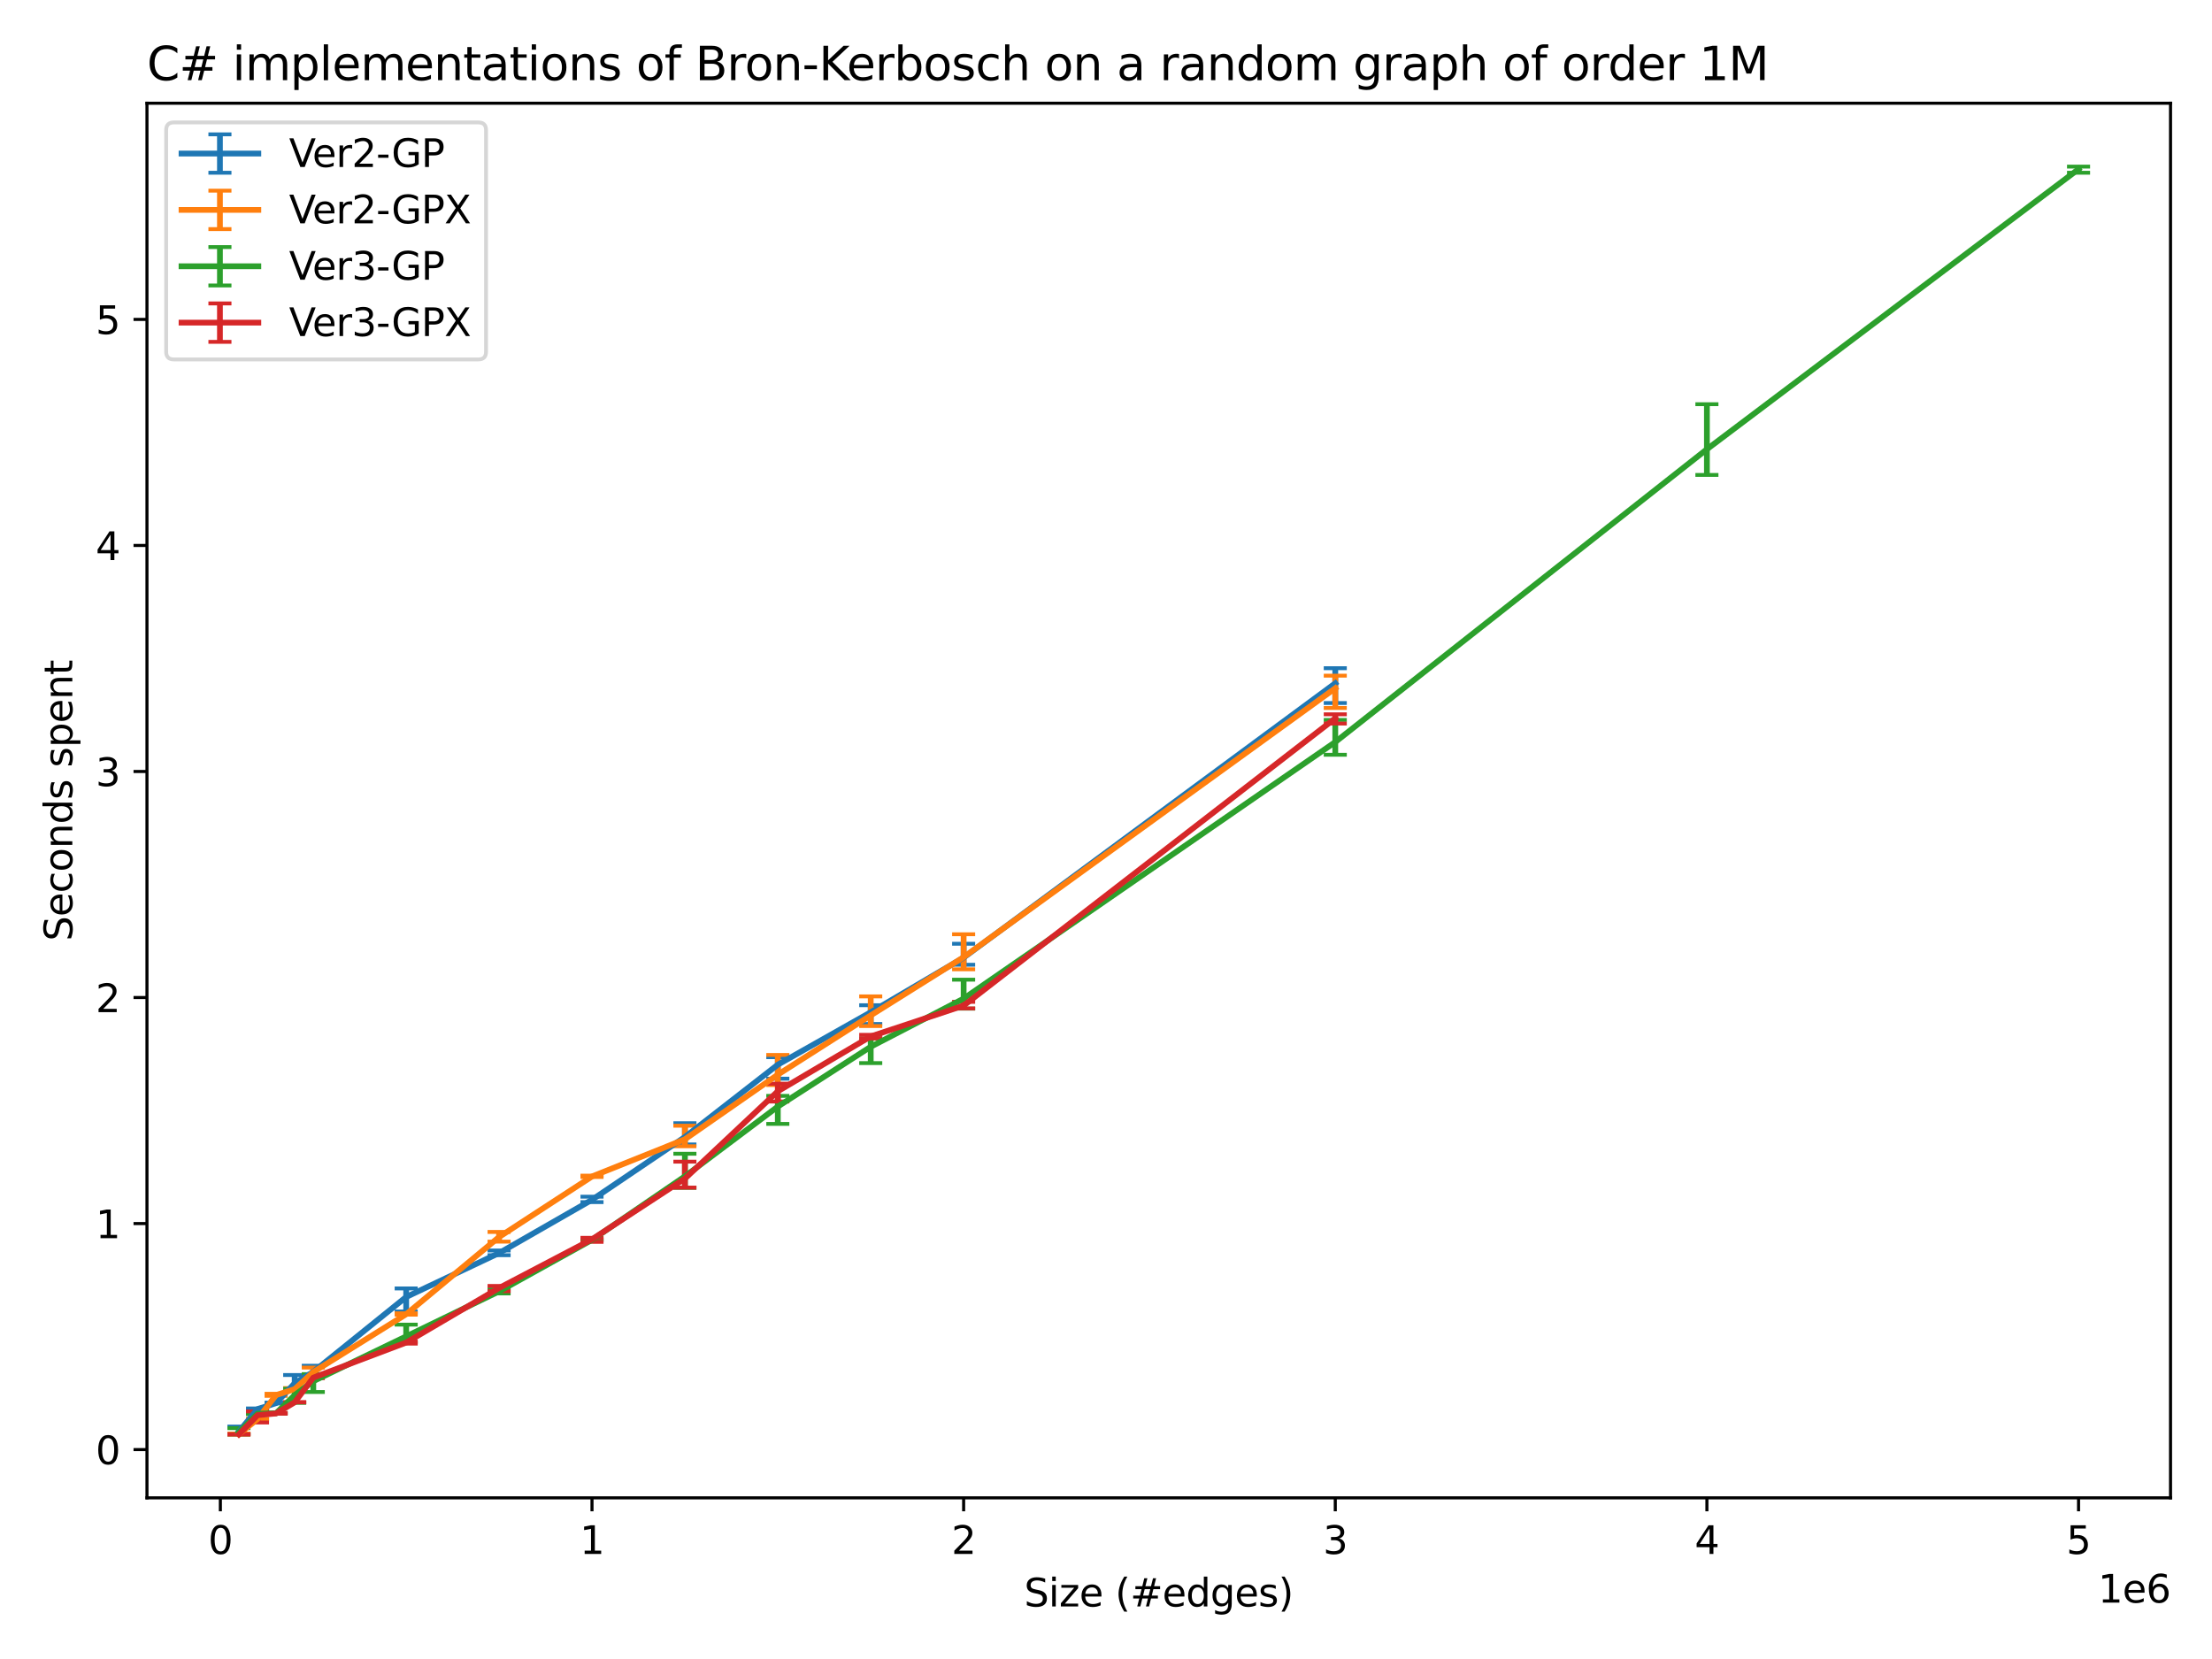 <?xml version="1.0" encoding="utf-8" standalone="no"?>
<!DOCTYPE svg PUBLIC "-//W3C//DTD SVG 1.1//EN"
  "http://www.w3.org/Graphics/SVG/1.1/DTD/svg11.dtd">
<svg xmlns:xlink="http://www.w3.org/1999/xlink" width="576pt" height="432pt" viewBox="0 0 576 432" xmlns="http://www.w3.org/2000/svg" version="1.1">
 <defs>
  <style type="text/css">*{stroke-linejoin: round; stroke-linecap: butt}</style>
 </defs>
 <g id="figure_1">
  <g id="patch_1">
   <path d="M 0 432 
L 576 432 
L 576 0 
L 0 0 
z
" style="fill: #ffffff"/>
  </g>
  <g id="axes_1">
   <g id="patch_2">
    <path d="M 38.27 390.04 
L 565.2 390.04 
L 565.2 26.88 
L 38.27 26.88 
z
" style="fill: #ffffff"/>
   </g>
   <g id="matplotlib.axis_1">
    <g id="xtick_1">
     <g id="line2d_1">
      <defs>
       <path id="m903b7b073d" d="M 0 0 
L 0 3.5 
" style="stroke: #000000; stroke-width: 0.8"/>
      </defs>
      <g>
       <use xlink:href="#m903b7b073d" x="57.383" y="390.04" style="stroke: #000000; stroke-width: 0.8"/>
      </g>
     </g>
     <g id="text_1">
      <!-- 0 -->
      <g transform="translate(54.201 404.638)scale(0.1 -0.1)">
       <defs>
        <path id="DejaVuSans-30" d="M 2034 4250 
Q 1547 4250 1301 3770 
Q 1056 3291 1056 2328 
Q 1056 1369 1301 889 
Q 1547 409 2034 409 
Q 2525 409 2770 889 
Q 3016 1369 3016 2328 
Q 3016 3291 2770 3770 
Q 2525 4250 2034 4250 
z
M 2034 4750 
Q 2819 4750 3233 4129 
Q 3647 3509 3647 2328 
Q 3647 1150 3233 529 
Q 2819 -91 2034 -91 
Q 1250 -91 836 529 
Q 422 1150 422 2328 
Q 422 3509 836 4129 
Q 1250 4750 2034 4750 
z
" transform="scale(0.016)"/>
       </defs>
       <use xlink:href="#DejaVuSans-30"/>
      </g>
     </g>
    </g>
    <g id="xtick_2">
     <g id="line2d_2">
      <g>
       <use xlink:href="#m903b7b073d" x="154.156" y="390.04" style="stroke: #000000; stroke-width: 0.8"/>
      </g>
     </g>
     <g id="text_2">
      <!-- 1 -->
      <g transform="translate(150.975 404.638)scale(0.1 -0.1)">
       <defs>
        <path id="DejaVuSans-31" d="M 794 531 
L 1825 531 
L 1825 4091 
L 703 3866 
L 703 4441 
L 1819 4666 
L 2450 4666 
L 2450 531 
L 3481 531 
L 3481 0 
L 794 0 
L 794 531 
z
" transform="scale(0.016)"/>
       </defs>
       <use xlink:href="#DejaVuSans-31"/>
      </g>
     </g>
    </g>
    <g id="xtick_3">
     <g id="line2d_3">
      <g>
       <use xlink:href="#m903b7b073d" x="250.929" y="390.04" style="stroke: #000000; stroke-width: 0.8"/>
      </g>
     </g>
     <g id="text_3">
      <!-- 2 -->
      <g transform="translate(247.748 404.638)scale(0.1 -0.1)">
       <defs>
        <path id="DejaVuSans-32" d="M 1228 531 
L 3431 531 
L 3431 0 
L 469 0 
L 469 531 
Q 828 903 1448 1529 
Q 2069 2156 2228 2338 
Q 2531 2678 2651 2914 
Q 2772 3150 2772 3378 
Q 2772 3750 2511 3984 
Q 2250 4219 1831 4219 
Q 1534 4219 1204 4116 
Q 875 4013 500 3803 
L 500 4441 
Q 881 4594 1212 4672 
Q 1544 4750 1819 4750 
Q 2544 4750 2975 4387 
Q 3406 4025 3406 3419 
Q 3406 3131 3298 2873 
Q 3191 2616 2906 2266 
Q 2828 2175 2409 1742 
Q 1991 1309 1228 531 
z
" transform="scale(0.016)"/>
       </defs>
       <use xlink:href="#DejaVuSans-32"/>
      </g>
     </g>
    </g>
    <g id="xtick_4">
     <g id="line2d_4">
      <g>
       <use xlink:href="#m903b7b073d" x="347.702" y="390.04" style="stroke: #000000; stroke-width: 0.8"/>
      </g>
     </g>
     <g id="text_4">
      <!-- 3 -->
      <g transform="translate(344.521 404.638)scale(0.1 -0.1)">
       <defs>
        <path id="DejaVuSans-33" d="M 2597 2516 
Q 3050 2419 3304 2112 
Q 3559 1806 3559 1356 
Q 3559 666 3084 287 
Q 2609 -91 1734 -91 
Q 1441 -91 1130 -33 
Q 819 25 488 141 
L 488 750 
Q 750 597 1062 519 
Q 1375 441 1716 441 
Q 2309 441 2620 675 
Q 2931 909 2931 1356 
Q 2931 1769 2642 2001 
Q 2353 2234 1838 2234 
L 1294 2234 
L 1294 2753 
L 1863 2753 
Q 2328 2753 2575 2939 
Q 2822 3125 2822 3475 
Q 2822 3834 2567 4026 
Q 2313 4219 1838 4219 
Q 1578 4219 1281 4162 
Q 984 4106 628 3988 
L 628 4550 
Q 988 4650 1302 4700 
Q 1616 4750 1894 4750 
Q 2613 4750 3031 4423 
Q 3450 4097 3450 3541 
Q 3450 3153 3228 2886 
Q 3006 2619 2597 2516 
z
" transform="scale(0.016)"/>
       </defs>
       <use xlink:href="#DejaVuSans-33"/>
      </g>
     </g>
    </g>
    <g id="xtick_5">
     <g id="line2d_5">
      <g>
       <use xlink:href="#m903b7b073d" x="444.475" y="390.04" style="stroke: #000000; stroke-width: 0.8"/>
      </g>
     </g>
     <g id="text_5">
      <!-- 4 -->
      <g transform="translate(441.294 404.638)scale(0.1 -0.1)">
       <defs>
        <path id="DejaVuSans-34" d="M 2419 4116 
L 825 1625 
L 2419 1625 
L 2419 4116 
z
M 2253 4666 
L 3047 4666 
L 3047 1625 
L 3713 1625 
L 3713 1100 
L 3047 1100 
L 3047 0 
L 2419 0 
L 2419 1100 
L 313 1100 
L 313 1709 
L 2253 4666 
z
" transform="scale(0.016)"/>
       </defs>
       <use xlink:href="#DejaVuSans-34"/>
      </g>
     </g>
    </g>
    <g id="xtick_6">
     <g id="line2d_6">
      <g>
       <use xlink:href="#m903b7b073d" x="541.249" y="390.04" style="stroke: #000000; stroke-width: 0.8"/>
      </g>
     </g>
     <g id="text_6">
      <!-- 5 -->
      <g transform="translate(538.067 404.638)scale(0.1 -0.1)">
       <defs>
        <path id="DejaVuSans-35" d="M 691 4666 
L 3169 4666 
L 3169 4134 
L 1269 4134 
L 1269 2991 
Q 1406 3038 1543 3061 
Q 1681 3084 1819 3084 
Q 2600 3084 3056 2656 
Q 3513 2228 3513 1497 
Q 3513 744 3044 326 
Q 2575 -91 1722 -91 
Q 1428 -91 1123 -41 
Q 819 9 494 109 
L 494 744 
Q 775 591 1075 516 
Q 1375 441 1709 441 
Q 2250 441 2565 725 
Q 2881 1009 2881 1497 
Q 2881 1984 2565 2268 
Q 2250 2553 1709 2553 
Q 1456 2553 1204 2497 
Q 953 2441 691 2322 
L 691 4666 
z
" transform="scale(0.016)"/>
       </defs>
       <use xlink:href="#DejaVuSans-35"/>
      </g>
     </g>
    </g>
    <g id="text_7">
     <!-- Size (#edges) -->
     <g transform="translate(266.684 418.317)scale(0.1 -0.1)">
      <defs>
       <path id="DejaVuSans-53" d="M 3425 4513 
L 3425 3897 
Q 3066 4069 2747 4153 
Q 2428 4238 2131 4238 
Q 1616 4238 1336 4038 
Q 1056 3838 1056 3469 
Q 1056 3159 1242 3001 
Q 1428 2844 1947 2747 
L 2328 2669 
Q 3034 2534 3370 2195 
Q 3706 1856 3706 1288 
Q 3706 609 3251 259 
Q 2797 -91 1919 -91 
Q 1588 -91 1214 -16 
Q 841 59 441 206 
L 441 856 
Q 825 641 1194 531 
Q 1563 422 1919 422 
Q 2459 422 2753 634 
Q 3047 847 3047 1241 
Q 3047 1584 2836 1778 
Q 2625 1972 2144 2069 
L 1759 2144 
Q 1053 2284 737 2584 
Q 422 2884 422 3419 
Q 422 4038 858 4394 
Q 1294 4750 2059 4750 
Q 2388 4750 2728 4690 
Q 3069 4631 3425 4513 
z
" transform="scale(0.016)"/>
       <path id="DejaVuSans-69" d="M 603 3500 
L 1178 3500 
L 1178 0 
L 603 0 
L 603 3500 
z
M 603 4863 
L 1178 4863 
L 1178 4134 
L 603 4134 
L 603 4863 
z
" transform="scale(0.016)"/>
       <path id="DejaVuSans-7a" d="M 353 3500 
L 3084 3500 
L 3084 2975 
L 922 459 
L 3084 459 
L 3084 0 
L 275 0 
L 275 525 
L 2438 3041 
L 353 3041 
L 353 3500 
z
" transform="scale(0.016)"/>
       <path id="DejaVuSans-65" d="M 3597 1894 
L 3597 1613 
L 953 1613 
Q 991 1019 1311 708 
Q 1631 397 2203 397 
Q 2534 397 2845 478 
Q 3156 559 3463 722 
L 3463 178 
Q 3153 47 2828 -22 
Q 2503 -91 2169 -91 
Q 1331 -91 842 396 
Q 353 884 353 1716 
Q 353 2575 817 3079 
Q 1281 3584 2069 3584 
Q 2775 3584 3186 3129 
Q 3597 2675 3597 1894 
z
M 3022 2063 
Q 3016 2534 2758 2815 
Q 2500 3097 2075 3097 
Q 1594 3097 1305 2825 
Q 1016 2553 972 2059 
L 3022 2063 
z
" transform="scale(0.016)"/>
       <path id="DejaVuSans-20" transform="scale(0.016)"/>
       <path id="DejaVuSans-28" d="M 1984 4856 
Q 1566 4138 1362 3434 
Q 1159 2731 1159 2009 
Q 1159 1288 1364 580 
Q 1569 -128 1984 -844 
L 1484 -844 
Q 1016 -109 783 600 
Q 550 1309 550 2009 
Q 550 2706 781 3412 
Q 1013 4119 1484 4856 
L 1984 4856 
z
" transform="scale(0.016)"/>
       <path id="DejaVuSans-23" d="M 3272 2816 
L 2363 2816 
L 2100 1772 
L 3016 1772 
L 3272 2816 
z
M 2803 4594 
L 2478 3297 
L 3391 3297 
L 3719 4594 
L 4219 4594 
L 3897 3297 
L 4872 3297 
L 4872 2816 
L 3775 2816 
L 3519 1772 
L 4513 1772 
L 4513 1294 
L 3397 1294 
L 3072 0 
L 2572 0 
L 2894 1294 
L 1978 1294 
L 1656 0 
L 1153 0 
L 1478 1294 
L 494 1294 
L 494 1772 
L 1594 1772 
L 1856 2816 
L 850 2816 
L 850 3297 
L 1978 3297 
L 2297 4594 
L 2803 4594 
z
" transform="scale(0.016)"/>
       <path id="DejaVuSans-64" d="M 2906 2969 
L 2906 4863 
L 3481 4863 
L 3481 0 
L 2906 0 
L 2906 525 
Q 2725 213 2448 61 
Q 2172 -91 1784 -91 
Q 1150 -91 751 415 
Q 353 922 353 1747 
Q 353 2572 751 3078 
Q 1150 3584 1784 3584 
Q 2172 3584 2448 3432 
Q 2725 3281 2906 2969 
z
M 947 1747 
Q 947 1113 1208 752 
Q 1469 391 1925 391 
Q 2381 391 2643 752 
Q 2906 1113 2906 1747 
Q 2906 2381 2643 2742 
Q 2381 3103 1925 3103 
Q 1469 3103 1208 2742 
Q 947 2381 947 1747 
z
" transform="scale(0.016)"/>
       <path id="DejaVuSans-67" d="M 2906 1791 
Q 2906 2416 2648 2759 
Q 2391 3103 1925 3103 
Q 1463 3103 1205 2759 
Q 947 2416 947 1791 
Q 947 1169 1205 825 
Q 1463 481 1925 481 
Q 2391 481 2648 825 
Q 2906 1169 2906 1791 
z
M 3481 434 
Q 3481 -459 3084 -895 
Q 2688 -1331 1869 -1331 
Q 1566 -1331 1297 -1286 
Q 1028 -1241 775 -1147 
L 775 -588 
Q 1028 -725 1275 -790 
Q 1522 -856 1778 -856 
Q 2344 -856 2625 -561 
Q 2906 -266 2906 331 
L 2906 616 
Q 2728 306 2450 153 
Q 2172 0 1784 0 
Q 1141 0 747 490 
Q 353 981 353 1791 
Q 353 2603 747 3093 
Q 1141 3584 1784 3584 
Q 2172 3584 2450 3431 
Q 2728 3278 2906 2969 
L 2906 3500 
L 3481 3500 
L 3481 434 
z
" transform="scale(0.016)"/>
       <path id="DejaVuSans-73" d="M 2834 3397 
L 2834 2853 
Q 2591 2978 2328 3040 
Q 2066 3103 1784 3103 
Q 1356 3103 1142 2972 
Q 928 2841 928 2578 
Q 928 2378 1081 2264 
Q 1234 2150 1697 2047 
L 1894 2003 
Q 2506 1872 2764 1633 
Q 3022 1394 3022 966 
Q 3022 478 2636 193 
Q 2250 -91 1575 -91 
Q 1294 -91 989 -36 
Q 684 19 347 128 
L 347 722 
Q 666 556 975 473 
Q 1284 391 1588 391 
Q 1994 391 2212 530 
Q 2431 669 2431 922 
Q 2431 1156 2273 1281 
Q 2116 1406 1581 1522 
L 1381 1569 
Q 847 1681 609 1914 
Q 372 2147 372 2553 
Q 372 3047 722 3315 
Q 1072 3584 1716 3584 
Q 2034 3584 2315 3537 
Q 2597 3491 2834 3397 
z
" transform="scale(0.016)"/>
       <path id="DejaVuSans-29" d="M 513 4856 
L 1013 4856 
Q 1481 4119 1714 3412 
Q 1947 2706 1947 2009 
Q 1947 1309 1714 600 
Q 1481 -109 1013 -844 
L 513 -844 
Q 928 -128 1133 580 
Q 1338 1288 1338 2009 
Q 1338 2731 1133 3434 
Q 928 4138 513 4856 
z
" transform="scale(0.016)"/>
      </defs>
      <use xlink:href="#DejaVuSans-53"/>
      <use xlink:href="#DejaVuSans-69" x="63.477"/>
      <use xlink:href="#DejaVuSans-7a" x="91.26"/>
      <use xlink:href="#DejaVuSans-65" x="143.75"/>
      <use xlink:href="#DejaVuSans-20" x="205.273"/>
      <use xlink:href="#DejaVuSans-28" x="237.061"/>
      <use xlink:href="#DejaVuSans-23" x="276.074"/>
      <use xlink:href="#DejaVuSans-65" x="359.863"/>
      <use xlink:href="#DejaVuSans-64" x="421.387"/>
      <use xlink:href="#DejaVuSans-67" x="484.863"/>
      <use xlink:href="#DejaVuSans-65" x="548.34"/>
      <use xlink:href="#DejaVuSans-73" x="609.863"/>
      <use xlink:href="#DejaVuSans-29" x="661.963"/>
     </g>
    </g>
    <g id="text_8">
     <!-- 1e6 -->
     <g transform="translate(546.322 417.317)scale(0.1 -0.1)">
      <defs>
       <path id="DejaVuSans-36" d="M 2113 2584 
Q 1688 2584 1439 2293 
Q 1191 2003 1191 1497 
Q 1191 994 1439 701 
Q 1688 409 2113 409 
Q 2538 409 2786 701 
Q 3034 994 3034 1497 
Q 3034 2003 2786 2293 
Q 2538 2584 2113 2584 
z
M 3366 4563 
L 3366 3988 
Q 3128 4100 2886 4159 
Q 2644 4219 2406 4219 
Q 1781 4219 1451 3797 
Q 1122 3375 1075 2522 
Q 1259 2794 1537 2939 
Q 1816 3084 2150 3084 
Q 2853 3084 3261 2657 
Q 3669 2231 3669 1497 
Q 3669 778 3244 343 
Q 2819 -91 2113 -91 
Q 1303 -91 875 529 
Q 447 1150 447 2328 
Q 447 3434 972 4092 
Q 1497 4750 2381 4750 
Q 2619 4750 2861 4703 
Q 3103 4656 3366 4563 
z
" transform="scale(0.016)"/>
      </defs>
      <use xlink:href="#DejaVuSans-31"/>
      <use xlink:href="#DejaVuSans-65" x="63.623"/>
      <use xlink:href="#DejaVuSans-36" x="125.146"/>
     </g>
    </g>
   </g>
   <g id="matplotlib.axis_2">
    <g id="ytick_1">
     <g id="line2d_7">
      <defs>
       <path id="ma0a92a8468" d="M 0 0 
L -3.5 0 
" style="stroke: #000000; stroke-width: 0.8"/>
      </defs>
      <g>
       <use xlink:href="#ma0a92a8468" x="38.27" y="377.476" style="stroke: #000000; stroke-width: 0.8"/>
      </g>
     </g>
     <g id="text_9">
      <!-- 0 -->
      <g transform="translate(24.907 381.276)scale(0.1 -0.1)">
       <use xlink:href="#DejaVuSans-30"/>
      </g>
     </g>
    </g>
    <g id="ytick_2">
     <g id="line2d_8">
      <g>
       <use xlink:href="#ma0a92a8468" x="38.27" y="318.616" style="stroke: #000000; stroke-width: 0.8"/>
      </g>
     </g>
     <g id="text_10">
      <!-- 1 -->
      <g transform="translate(24.907 322.416)scale(0.1 -0.1)">
       <use xlink:href="#DejaVuSans-31"/>
      </g>
     </g>
    </g>
    <g id="ytick_3">
     <g id="line2d_9">
      <g>
       <use xlink:href="#ma0a92a8468" x="38.27" y="259.756" style="stroke: #000000; stroke-width: 0.8"/>
      </g>
     </g>
     <g id="text_11">
      <!-- 2 -->
      <g transform="translate(24.907 263.556)scale(0.1 -0.1)">
       <use xlink:href="#DejaVuSans-32"/>
      </g>
     </g>
    </g>
    <g id="ytick_4">
     <g id="line2d_10">
      <g>
       <use xlink:href="#ma0a92a8468" x="38.27" y="200.896" style="stroke: #000000; stroke-width: 0.8"/>
      </g>
     </g>
     <g id="text_12">
      <!-- 3 -->
      <g transform="translate(24.907 204.696)scale(0.1 -0.1)">
       <use xlink:href="#DejaVuSans-33"/>
      </g>
     </g>
    </g>
    <g id="ytick_5">
     <g id="line2d_11">
      <g>
       <use xlink:href="#ma0a92a8468" x="38.27" y="142.037" style="stroke: #000000; stroke-width: 0.8"/>
      </g>
     </g>
     <g id="text_13">
      <!-- 4 -->
      <g transform="translate(24.907 145.836)scale(0.1 -0.1)">
       <use xlink:href="#DejaVuSans-34"/>
      </g>
     </g>
    </g>
    <g id="ytick_6">
     <g id="line2d_12">
      <g>
       <use xlink:href="#ma0a92a8468" x="38.27" y="83.177" style="stroke: #000000; stroke-width: 0.8"/>
      </g>
     </g>
     <g id="text_14">
      <!-- 5 -->
      <g transform="translate(24.907 86.976)scale(0.1 -0.1)">
       <use xlink:href="#DejaVuSans-35"/>
      </g>
     </g>
    </g>
    <g id="text_15">
     <!-- Seconds spent -->
     <g transform="translate(18.828 245.04)rotate(-90)scale(0.1 -0.1)">
      <defs>
       <path id="DejaVuSans-63" d="M 3122 3366 
L 3122 2828 
Q 2878 2963 2633 3030 
Q 2388 3097 2138 3097 
Q 1578 3097 1268 2742 
Q 959 2388 959 1747 
Q 959 1106 1268 751 
Q 1578 397 2138 397 
Q 2388 397 2633 464 
Q 2878 531 3122 666 
L 3122 134 
Q 2881 22 2623 -34 
Q 2366 -91 2075 -91 
Q 1284 -91 818 406 
Q 353 903 353 1747 
Q 353 2603 823 3093 
Q 1294 3584 2113 3584 
Q 2378 3584 2631 3529 
Q 2884 3475 3122 3366 
z
" transform="scale(0.016)"/>
       <path id="DejaVuSans-6f" d="M 1959 3097 
Q 1497 3097 1228 2736 
Q 959 2375 959 1747 
Q 959 1119 1226 758 
Q 1494 397 1959 397 
Q 2419 397 2687 759 
Q 2956 1122 2956 1747 
Q 2956 2369 2687 2733 
Q 2419 3097 1959 3097 
z
M 1959 3584 
Q 2709 3584 3137 3096 
Q 3566 2609 3566 1747 
Q 3566 888 3137 398 
Q 2709 -91 1959 -91 
Q 1206 -91 779 398 
Q 353 888 353 1747 
Q 353 2609 779 3096 
Q 1206 3584 1959 3584 
z
" transform="scale(0.016)"/>
       <path id="DejaVuSans-6e" d="M 3513 2113 
L 3513 0 
L 2938 0 
L 2938 2094 
Q 2938 2591 2744 2837 
Q 2550 3084 2163 3084 
Q 1697 3084 1428 2787 
Q 1159 2491 1159 1978 
L 1159 0 
L 581 0 
L 581 3500 
L 1159 3500 
L 1159 2956 
Q 1366 3272 1645 3428 
Q 1925 3584 2291 3584 
Q 2894 3584 3203 3211 
Q 3513 2838 3513 2113 
z
" transform="scale(0.016)"/>
       <path id="DejaVuSans-70" d="M 1159 525 
L 1159 -1331 
L 581 -1331 
L 581 3500 
L 1159 3500 
L 1159 2969 
Q 1341 3281 1617 3432 
Q 1894 3584 2278 3584 
Q 2916 3584 3314 3078 
Q 3713 2572 3713 1747 
Q 3713 922 3314 415 
Q 2916 -91 2278 -91 
Q 1894 -91 1617 61 
Q 1341 213 1159 525 
z
M 3116 1747 
Q 3116 2381 2855 2742 
Q 2594 3103 2138 3103 
Q 1681 3103 1420 2742 
Q 1159 2381 1159 1747 
Q 1159 1113 1420 752 
Q 1681 391 2138 391 
Q 2594 391 2855 752 
Q 3116 1113 3116 1747 
z
" transform="scale(0.016)"/>
       <path id="DejaVuSans-74" d="M 1172 4494 
L 1172 3500 
L 2356 3500 
L 2356 3053 
L 1172 3053 
L 1172 1153 
Q 1172 725 1289 603 
Q 1406 481 1766 481 
L 2356 481 
L 2356 0 
L 1766 0 
Q 1100 0 847 248 
Q 594 497 594 1153 
L 594 3053 
L 172 3053 
L 172 3500 
L 594 3500 
L 594 4494 
L 1172 4494 
z
" transform="scale(0.016)"/>
      </defs>
      <use xlink:href="#DejaVuSans-53"/>
      <use xlink:href="#DejaVuSans-65" x="63.477"/>
      <use xlink:href="#DejaVuSans-63" x="125"/>
      <use xlink:href="#DejaVuSans-6f" x="179.98"/>
      <use xlink:href="#DejaVuSans-6e" x="241.162"/>
      <use xlink:href="#DejaVuSans-64" x="304.541"/>
      <use xlink:href="#DejaVuSans-73" x="368.018"/>
      <use xlink:href="#DejaVuSans-20" x="420.117"/>
      <use xlink:href="#DejaVuSans-73" x="451.904"/>
      <use xlink:href="#DejaVuSans-70" x="504.004"/>
      <use xlink:href="#DejaVuSans-65" x="567.48"/>
      <use xlink:href="#DejaVuSans-6e" x="629.004"/>
      <use xlink:href="#DejaVuSans-74" x="692.383"/>
     </g>
    </g>
   </g>
   <g id="LineCollection_1">
    <path d="M 62.221 373.415 
L 62.221 371.473 
" clip-path="url(#pe6ab868161)" style="fill: none; stroke: #1f77b4; stroke-width: 1.5"/>
    <path d="M 67.06 367.235 
L 67.06 366.764 
" clip-path="url(#pe6ab868161)" style="fill: none; stroke: #1f77b4; stroke-width: 1.5"/>
    <path d="M 71.899 365.469 
L 71.899 365.233 
" clip-path="url(#pe6ab868161)" style="fill: none; stroke: #1f77b4; stroke-width: 1.5"/>
    <path d="M 76.737 361.761 
L 76.737 358.053 
" clip-path="url(#pe6ab868161)" style="fill: none; stroke: #1f77b4; stroke-width: 1.5"/>
    <path d="M 81.576 358.347 
L 81.576 355.639 
" clip-path="url(#pe6ab868161)" style="fill: none; stroke: #1f77b4; stroke-width: 1.5"/>
    <path d="M 105.769 341.513 
L 105.769 335.509 
" clip-path="url(#pe6ab868161)" style="fill: none; stroke: #1f77b4; stroke-width: 1.5"/>
    <path d="M 129.963 326.857 
L 129.963 325.621 
" clip-path="url(#pe6ab868161)" style="fill: none; stroke: #1f77b4; stroke-width: 1.5"/>
    <path d="M 154.156 313.025 
L 154.156 311.612 
" clip-path="url(#pe6ab868161)" style="fill: none; stroke: #1f77b4; stroke-width: 1.5"/>
    <path d="M 178.349 298.015 
L 178.349 292.483 
" clip-path="url(#pe6ab868161)" style="fill: none; stroke: #1f77b4; stroke-width: 1.5"/>
    <path d="M 202.542 280.887 
L 202.542 275.295 
" clip-path="url(#pe6ab868161)" style="fill: none; stroke: #1f77b4; stroke-width: 1.5"/>
    <path d="M 226.736 266.643 
L 226.736 261.758 
" clip-path="url(#pe6ab868161)" style="fill: none; stroke: #1f77b4; stroke-width: 1.5"/>
    <path d="M 250.929 251.222 
L 250.929 245.748 
" clip-path="url(#pe6ab868161)" style="fill: none; stroke: #1f77b4; stroke-width: 1.5"/>
    <path d="M 347.702 183.062 
L 347.702 173.998 
" clip-path="url(#pe6ab868161)" style="fill: none; stroke: #1f77b4; stroke-width: 1.5"/>
    <path clip-path="url(#pe6ab868161)" style="fill: none; stroke: #1f77b4; stroke-width: 1.5"/>
    <path clip-path="url(#pe6ab868161)" style="fill: none; stroke: #1f77b4; stroke-width: 1.5"/>
   </g>
   <g id="line2d_13">
    <defs>
     <path id="md60515267b" d="M 3 0 
L -3 -0 
" style="stroke: #1f77b4"/>
    </defs>
    <g clip-path="url(#pe6ab868161)">
     <use xlink:href="#md60515267b" x="62.221" y="373.415" style="fill: #1f77b4; stroke: #1f77b4"/>
     <use xlink:href="#md60515267b" x="67.06" y="367.235" style="fill: #1f77b4; stroke: #1f77b4"/>
     <use xlink:href="#md60515267b" x="71.899" y="365.469" style="fill: #1f77b4; stroke: #1f77b4"/>
     <use xlink:href="#md60515267b" x="76.737" y="361.761" style="fill: #1f77b4; stroke: #1f77b4"/>
     <use xlink:href="#md60515267b" x="81.576" y="358.347" style="fill: #1f77b4; stroke: #1f77b4"/>
     <use xlink:href="#md60515267b" x="105.769" y="341.513" style="fill: #1f77b4; stroke: #1f77b4"/>
     <use xlink:href="#md60515267b" x="129.963" y="326.857" style="fill: #1f77b4; stroke: #1f77b4"/>
     <use xlink:href="#md60515267b" x="154.156" y="313.025" style="fill: #1f77b4; stroke: #1f77b4"/>
     <use xlink:href="#md60515267b" x="178.349" y="298.015" style="fill: #1f77b4; stroke: #1f77b4"/>
     <use xlink:href="#md60515267b" x="202.542" y="280.887" style="fill: #1f77b4; stroke: #1f77b4"/>
     <use xlink:href="#md60515267b" x="226.736" y="266.643" style="fill: #1f77b4; stroke: #1f77b4"/>
     <use xlink:href="#md60515267b" x="250.929" y="251.222" style="fill: #1f77b4; stroke: #1f77b4"/>
     <use xlink:href="#md60515267b" x="347.702" y="183.062" style="fill: #1f77b4; stroke: #1f77b4"/>
    </g>
   </g>
   <g id="line2d_14">
    <g clip-path="url(#pe6ab868161)">
     <use xlink:href="#md60515267b" x="62.221" y="371.473" style="fill: #1f77b4; stroke: #1f77b4"/>
     <use xlink:href="#md60515267b" x="67.06" y="366.764" style="fill: #1f77b4; stroke: #1f77b4"/>
     <use xlink:href="#md60515267b" x="71.899" y="365.233" style="fill: #1f77b4; stroke: #1f77b4"/>
     <use xlink:href="#md60515267b" x="76.737" y="358.053" style="fill: #1f77b4; stroke: #1f77b4"/>
     <use xlink:href="#md60515267b" x="81.576" y="355.639" style="fill: #1f77b4; stroke: #1f77b4"/>
     <use xlink:href="#md60515267b" x="105.769" y="335.509" style="fill: #1f77b4; stroke: #1f77b4"/>
     <use xlink:href="#md60515267b" x="129.963" y="325.621" style="fill: #1f77b4; stroke: #1f77b4"/>
     <use xlink:href="#md60515267b" x="154.156" y="311.612" style="fill: #1f77b4; stroke: #1f77b4"/>
     <use xlink:href="#md60515267b" x="178.349" y="292.483" style="fill: #1f77b4; stroke: #1f77b4"/>
     <use xlink:href="#md60515267b" x="202.542" y="275.295" style="fill: #1f77b4; stroke: #1f77b4"/>
     <use xlink:href="#md60515267b" x="226.736" y="261.758" style="fill: #1f77b4; stroke: #1f77b4"/>
     <use xlink:href="#md60515267b" x="250.929" y="245.748" style="fill: #1f77b4; stroke: #1f77b4"/>
     <use xlink:href="#md60515267b" x="347.702" y="173.998" style="fill: #1f77b4; stroke: #1f77b4"/>
    </g>
   </g>
   <g id="LineCollection_2">
    <path d="M 62.221 373.533 
L 62.221 373.297 
" clip-path="url(#pe6ab868161)" style="fill: none; stroke: #ff7f0e; stroke-width: 1.5"/>
    <path d="M 67.06 369.53 
L 67.06 369.471 
" clip-path="url(#pe6ab868161)" style="fill: none; stroke: #ff7f0e; stroke-width: 1.5"/>
    <path d="M 71.899 363.468 
L 71.899 362.938 
" clip-path="url(#pe6ab868161)" style="fill: none; stroke: #ff7f0e; stroke-width: 1.5"/>
    <path d="M 76.737 362.055 
L 76.737 361.466 
" clip-path="url(#pe6ab868161)" style="fill: none; stroke: #ff7f0e; stroke-width: 1.5"/>
    <path d="M 81.576 358.406 
L 81.576 356.11 
" clip-path="url(#pe6ab868161)" style="fill: none; stroke: #ff7f0e; stroke-width: 1.5"/>
    <path d="M 105.769 342.337 
L 105.769 341.984 
" clip-path="url(#pe6ab868161)" style="fill: none; stroke: #ff7f0e; stroke-width: 1.5"/>
    <path d="M 129.963 323.325 
L 129.963 320.794 
" clip-path="url(#pe6ab868161)" style="fill: none; stroke: #ff7f0e; stroke-width: 1.5"/>
    <path d="M 154.156 306.491 
L 154.156 306.138 
" clip-path="url(#pe6ab868161)" style="fill: none; stroke: #ff7f0e; stroke-width: 1.5"/>
    <path d="M 178.349 298.486 
L 178.349 293.13 
" clip-path="url(#pe6ab868161)" style="fill: none; stroke: #ff7f0e; stroke-width: 1.5"/>
    <path d="M 202.542 282.535 
L 202.542 274.707 
" clip-path="url(#pe6ab868161)" style="fill: none; stroke: #ff7f0e; stroke-width: 1.5"/>
    <path d="M 226.736 267.173 
L 226.736 259.462 
" clip-path="url(#pe6ab868161)" style="fill: none; stroke: #ff7f0e; stroke-width: 1.5"/>
    <path d="M 250.929 252.399 
L 250.929 243.276 
" clip-path="url(#pe6ab868161)" style="fill: none; stroke: #ff7f0e; stroke-width: 1.5"/>
    <path d="M 347.702 184.357 
L 347.702 175.94 
" clip-path="url(#pe6ab868161)" style="fill: none; stroke: #ff7f0e; stroke-width: 1.5"/>
    <path clip-path="url(#pe6ab868161)" style="fill: none; stroke: #ff7f0e; stroke-width: 1.5"/>
    <path clip-path="url(#pe6ab868161)" style="fill: none; stroke: #ff7f0e; stroke-width: 1.5"/>
   </g>
   <g id="line2d_15">
    <defs>
     <path id="m7fcb34bf6b" d="M 3 0 
L -3 -0 
" style="stroke: #ff7f0e"/>
    </defs>
    <g clip-path="url(#pe6ab868161)">
     <use xlink:href="#m7fcb34bf6b" x="62.221" y="373.533" style="fill: #ff7f0e; stroke: #ff7f0e"/>
     <use xlink:href="#m7fcb34bf6b" x="67.06" y="369.53" style="fill: #ff7f0e; stroke: #ff7f0e"/>
     <use xlink:href="#m7fcb34bf6b" x="71.899" y="363.468" style="fill: #ff7f0e; stroke: #ff7f0e"/>
     <use xlink:href="#m7fcb34bf6b" x="76.737" y="362.055" style="fill: #ff7f0e; stroke: #ff7f0e"/>
     <use xlink:href="#m7fcb34bf6b" x="81.576" y="358.406" style="fill: #ff7f0e; stroke: #ff7f0e"/>
     <use xlink:href="#m7fcb34bf6b" x="105.769" y="342.337" style="fill: #ff7f0e; stroke: #ff7f0e"/>
     <use xlink:href="#m7fcb34bf6b" x="129.963" y="323.325" style="fill: #ff7f0e; stroke: #ff7f0e"/>
     <use xlink:href="#m7fcb34bf6b" x="154.156" y="306.491" style="fill: #ff7f0e; stroke: #ff7f0e"/>
     <use xlink:href="#m7fcb34bf6b" x="178.349" y="298.486" style="fill: #ff7f0e; stroke: #ff7f0e"/>
     <use xlink:href="#m7fcb34bf6b" x="202.542" y="282.535" style="fill: #ff7f0e; stroke: #ff7f0e"/>
     <use xlink:href="#m7fcb34bf6b" x="226.736" y="267.173" style="fill: #ff7f0e; stroke: #ff7f0e"/>
     <use xlink:href="#m7fcb34bf6b" x="250.929" y="252.399" style="fill: #ff7f0e; stroke: #ff7f0e"/>
     <use xlink:href="#m7fcb34bf6b" x="347.702" y="184.357" style="fill: #ff7f0e; stroke: #ff7f0e"/>
    </g>
   </g>
   <g id="line2d_16">
    <g clip-path="url(#pe6ab868161)">
     <use xlink:href="#m7fcb34bf6b" x="62.221" y="373.297" style="fill: #ff7f0e; stroke: #ff7f0e"/>
     <use xlink:href="#m7fcb34bf6b" x="67.06" y="369.471" style="fill: #ff7f0e; stroke: #ff7f0e"/>
     <use xlink:href="#m7fcb34bf6b" x="71.899" y="362.938" style="fill: #ff7f0e; stroke: #ff7f0e"/>
     <use xlink:href="#m7fcb34bf6b" x="76.737" y="361.466" style="fill: #ff7f0e; stroke: #ff7f0e"/>
     <use xlink:href="#m7fcb34bf6b" x="81.576" y="356.11" style="fill: #ff7f0e; stroke: #ff7f0e"/>
     <use xlink:href="#m7fcb34bf6b" x="105.769" y="341.984" style="fill: #ff7f0e; stroke: #ff7f0e"/>
     <use xlink:href="#m7fcb34bf6b" x="129.963" y="320.794" style="fill: #ff7f0e; stroke: #ff7f0e"/>
     <use xlink:href="#m7fcb34bf6b" x="154.156" y="306.138" style="fill: #ff7f0e; stroke: #ff7f0e"/>
     <use xlink:href="#m7fcb34bf6b" x="178.349" y="293.13" style="fill: #ff7f0e; stroke: #ff7f0e"/>
     <use xlink:href="#m7fcb34bf6b" x="202.542" y="274.707" style="fill: #ff7f0e; stroke: #ff7f0e"/>
     <use xlink:href="#m7fcb34bf6b" x="226.736" y="259.462" style="fill: #ff7f0e; stroke: #ff7f0e"/>
     <use xlink:href="#m7fcb34bf6b" x="250.929" y="243.276" style="fill: #ff7f0e; stroke: #ff7f0e"/>
     <use xlink:href="#m7fcb34bf6b" x="347.702" y="175.94" style="fill: #ff7f0e; stroke: #ff7f0e"/>
    </g>
   </g>
   <g id="LineCollection_3">
    <path d="M 62.221 373.533 
L 62.221 371.885 
" clip-path="url(#pe6ab868161)" style="fill: none; stroke: #2ca02c; stroke-width: 1.5"/>
    <path d="M 67.06 368.235 
L 67.06 367.882 
" clip-path="url(#pe6ab868161)" style="fill: none; stroke: #2ca02c; stroke-width: 1.5"/>
    <path d="M 71.899 368.059 
L 71.899 367.941 
" clip-path="url(#pe6ab868161)" style="fill: none; stroke: #2ca02c; stroke-width: 1.5"/>
    <path d="M 76.737 365.292 
L 76.737 361.643 
" clip-path="url(#pe6ab868161)" style="fill: none; stroke: #2ca02c; stroke-width: 1.5"/>
    <path d="M 81.576 362.467 
L 81.576 357.817 
" clip-path="url(#pe6ab868161)" style="fill: none; stroke: #2ca02c; stroke-width: 1.5"/>
    <path d="M 105.769 349.518 
L 105.769 344.927 
" clip-path="url(#pe6ab868161)" style="fill: none; stroke: #2ca02c; stroke-width: 1.5"/>
    <path d="M 129.963 336.804 
L 129.963 335.745 
" clip-path="url(#pe6ab868161)" style="fill: none; stroke: #2ca02c; stroke-width: 1.5"/>
    <path d="M 154.156 322.972 
L 154.156 322.737 
" clip-path="url(#pe6ab868161)" style="fill: none; stroke: #2ca02c; stroke-width: 1.5"/>
    <path d="M 178.349 309.317 
L 178.349 300.429 
" clip-path="url(#pe6ab868161)" style="fill: none; stroke: #2ca02c; stroke-width: 1.5"/>
    <path d="M 202.542 292.659 
L 202.542 285.361 
" clip-path="url(#pe6ab868161)" style="fill: none; stroke: #2ca02c; stroke-width: 1.5"/>
    <path d="M 226.736 276.826 
L 226.736 270.41 
" clip-path="url(#pe6ab868161)" style="fill: none; stroke: #2ca02c; stroke-width: 1.5"/>
    <path d="M 250.929 262.641 
L 250.929 255.107 
" clip-path="url(#pe6ab868161)" style="fill: none; stroke: #2ca02c; stroke-width: 1.5"/>
    <path d="M 347.702 196.541 
L 347.702 187.476 
" clip-path="url(#pe6ab868161)" style="fill: none; stroke: #2ca02c; stroke-width: 1.5"/>
    <path d="M 444.475 123.672 
L 444.475 105.249 
" clip-path="url(#pe6ab868161)" style="fill: none; stroke: #2ca02c; stroke-width: 1.5"/>
    <path d="M 541.249 44.976 
L 541.249 43.387 
" clip-path="url(#pe6ab868161)" style="fill: none; stroke: #2ca02c; stroke-width: 1.5"/>
   </g>
   <g id="line2d_17">
    <defs>
     <path id="m397d646700" d="M 3 0 
L -3 -0 
" style="stroke: #2ca02c"/>
    </defs>
    <g clip-path="url(#pe6ab868161)">
     <use xlink:href="#m397d646700" x="62.221" y="373.533" style="fill: #2ca02c; stroke: #2ca02c"/>
     <use xlink:href="#m397d646700" x="67.06" y="368.235" style="fill: #2ca02c; stroke: #2ca02c"/>
     <use xlink:href="#m397d646700" x="71.899" y="368.059" style="fill: #2ca02c; stroke: #2ca02c"/>
     <use xlink:href="#m397d646700" x="76.737" y="365.292" style="fill: #2ca02c; stroke: #2ca02c"/>
     <use xlink:href="#m397d646700" x="81.576" y="362.467" style="fill: #2ca02c; stroke: #2ca02c"/>
     <use xlink:href="#m397d646700" x="105.769" y="349.518" style="fill: #2ca02c; stroke: #2ca02c"/>
     <use xlink:href="#m397d646700" x="129.963" y="336.804" style="fill: #2ca02c; stroke: #2ca02c"/>
     <use xlink:href="#m397d646700" x="154.156" y="322.972" style="fill: #2ca02c; stroke: #2ca02c"/>
     <use xlink:href="#m397d646700" x="178.349" y="309.317" style="fill: #2ca02c; stroke: #2ca02c"/>
     <use xlink:href="#m397d646700" x="202.542" y="292.659" style="fill: #2ca02c; stroke: #2ca02c"/>
     <use xlink:href="#m397d646700" x="226.736" y="276.826" style="fill: #2ca02c; stroke: #2ca02c"/>
     <use xlink:href="#m397d646700" x="250.929" y="262.641" style="fill: #2ca02c; stroke: #2ca02c"/>
     <use xlink:href="#m397d646700" x="347.702" y="196.541" style="fill: #2ca02c; stroke: #2ca02c"/>
     <use xlink:href="#m397d646700" x="444.475" y="123.672" style="fill: #2ca02c; stroke: #2ca02c"/>
     <use xlink:href="#m397d646700" x="541.249" y="44.976" style="fill: #2ca02c; stroke: #2ca02c"/>
    </g>
   </g>
   <g id="line2d_18">
    <g clip-path="url(#pe6ab868161)">
     <use xlink:href="#m397d646700" x="62.221" y="371.885" style="fill: #2ca02c; stroke: #2ca02c"/>
     <use xlink:href="#m397d646700" x="67.06" y="367.882" style="fill: #2ca02c; stroke: #2ca02c"/>
     <use xlink:href="#m397d646700" x="71.899" y="367.941" style="fill: #2ca02c; stroke: #2ca02c"/>
     <use xlink:href="#m397d646700" x="76.737" y="361.643" style="fill: #2ca02c; stroke: #2ca02c"/>
     <use xlink:href="#m397d646700" x="81.576" y="357.817" style="fill: #2ca02c; stroke: #2ca02c"/>
     <use xlink:href="#m397d646700" x="105.769" y="344.927" style="fill: #2ca02c; stroke: #2ca02c"/>
     <use xlink:href="#m397d646700" x="129.963" y="335.745" style="fill: #2ca02c; stroke: #2ca02c"/>
     <use xlink:href="#m397d646700" x="154.156" y="322.737" style="fill: #2ca02c; stroke: #2ca02c"/>
     <use xlink:href="#m397d646700" x="178.349" y="300.429" style="fill: #2ca02c; stroke: #2ca02c"/>
     <use xlink:href="#m397d646700" x="202.542" y="285.361" style="fill: #2ca02c; stroke: #2ca02c"/>
     <use xlink:href="#m397d646700" x="226.736" y="270.41" style="fill: #2ca02c; stroke: #2ca02c"/>
     <use xlink:href="#m397d646700" x="250.929" y="255.107" style="fill: #2ca02c; stroke: #2ca02c"/>
     <use xlink:href="#m397d646700" x="347.702" y="187.476" style="fill: #2ca02c; stroke: #2ca02c"/>
     <use xlink:href="#m397d646700" x="444.475" y="105.249" style="fill: #2ca02c; stroke: #2ca02c"/>
     <use xlink:href="#m397d646700" x="541.249" y="43.387" style="fill: #2ca02c; stroke: #2ca02c"/>
    </g>
   </g>
   <g id="LineCollection_4">
    <path d="M 62.221 373.533 
L 62.221 373.474 
" clip-path="url(#pe6ab868161)" style="fill: none; stroke: #d62728; stroke-width: 1.5"/>
    <path d="M 67.06 370.413 
L 67.06 367.529 
" clip-path="url(#pe6ab868161)" style="fill: none; stroke: #d62728; stroke-width: 1.5"/>
    <path d="M 71.899 368.118 
L 71.899 367.941 
" clip-path="url(#pe6ab868161)" style="fill: none; stroke: #d62728; stroke-width: 1.5"/>
    <path d="M 76.737 365.175 
L 76.737 365.116 
" clip-path="url(#pe6ab868161)" style="fill: none; stroke: #d62728; stroke-width: 1.5"/>
    <path d="M 81.576 358.877 
L 81.576 358.641 
" clip-path="url(#pe6ab868161)" style="fill: none; stroke: #d62728; stroke-width: 1.5"/>
    <path d="M 105.769 349.871 
L 105.769 349.341 
" clip-path="url(#pe6ab868161)" style="fill: none; stroke: #d62728; stroke-width: 1.5"/>
    <path d="M 129.963 336.216 
L 129.963 334.862 
" clip-path="url(#pe6ab868161)" style="fill: none; stroke: #d62728; stroke-width: 1.5"/>
    <path d="M 154.156 323.384 
L 154.156 322.325 
" clip-path="url(#pe6ab868161)" style="fill: none; stroke: #d62728; stroke-width: 1.5"/>
    <path d="M 178.349 309.258 
L 178.349 302.489 
" clip-path="url(#pe6ab868161)" style="fill: none; stroke: #d62728; stroke-width: 1.5"/>
    <path d="M 202.542 286.832 
L 202.542 282.182 
" clip-path="url(#pe6ab868161)" style="fill: none; stroke: #d62728; stroke-width: 1.5"/>
    <path d="M 226.736 270.41 
L 226.736 269.468 
" clip-path="url(#pe6ab868161)" style="fill: none; stroke: #d62728; stroke-width: 1.5"/>
    <path d="M 250.929 262.582 
L 250.929 260.875 
" clip-path="url(#pe6ab868161)" style="fill: none; stroke: #d62728; stroke-width: 1.5"/>
    <path d="M 347.702 188.418 
L 347.702 186.005 
" clip-path="url(#pe6ab868161)" style="fill: none; stroke: #d62728; stroke-width: 1.5"/>
    <path clip-path="url(#pe6ab868161)" style="fill: none; stroke: #d62728; stroke-width: 1.5"/>
    <path clip-path="url(#pe6ab868161)" style="fill: none; stroke: #d62728; stroke-width: 1.5"/>
   </g>
   <g id="line2d_19">
    <defs>
     <path id="m45a324e2bc" d="M 3 0 
L -3 -0 
" style="stroke: #d62728"/>
    </defs>
    <g clip-path="url(#pe6ab868161)">
     <use xlink:href="#m45a324e2bc" x="62.221" y="373.533" style="fill: #d62728; stroke: #d62728"/>
     <use xlink:href="#m45a324e2bc" x="67.06" y="370.413" style="fill: #d62728; stroke: #d62728"/>
     <use xlink:href="#m45a324e2bc" x="71.899" y="368.118" style="fill: #d62728; stroke: #d62728"/>
     <use xlink:href="#m45a324e2bc" x="76.737" y="365.175" style="fill: #d62728; stroke: #d62728"/>
     <use xlink:href="#m45a324e2bc" x="81.576" y="358.877" style="fill: #d62728; stroke: #d62728"/>
     <use xlink:href="#m45a324e2bc" x="105.769" y="349.871" style="fill: #d62728; stroke: #d62728"/>
     <use xlink:href="#m45a324e2bc" x="129.963" y="336.216" style="fill: #d62728; stroke: #d62728"/>
     <use xlink:href="#m45a324e2bc" x="154.156" y="323.384" style="fill: #d62728; stroke: #d62728"/>
     <use xlink:href="#m45a324e2bc" x="178.349" y="309.258" style="fill: #d62728; stroke: #d62728"/>
     <use xlink:href="#m45a324e2bc" x="202.542" y="286.832" style="fill: #d62728; stroke: #d62728"/>
     <use xlink:href="#m45a324e2bc" x="226.736" y="270.41" style="fill: #d62728; stroke: #d62728"/>
     <use xlink:href="#m45a324e2bc" x="250.929" y="262.582" style="fill: #d62728; stroke: #d62728"/>
     <use xlink:href="#m45a324e2bc" x="347.702" y="188.418" style="fill: #d62728; stroke: #d62728"/>
    </g>
   </g>
   <g id="line2d_20">
    <g clip-path="url(#pe6ab868161)">
     <use xlink:href="#m45a324e2bc" x="62.221" y="373.474" style="fill: #d62728; stroke: #d62728"/>
     <use xlink:href="#m45a324e2bc" x="67.06" y="367.529" style="fill: #d62728; stroke: #d62728"/>
     <use xlink:href="#m45a324e2bc" x="71.899" y="367.941" style="fill: #d62728; stroke: #d62728"/>
     <use xlink:href="#m45a324e2bc" x="76.737" y="365.116" style="fill: #d62728; stroke: #d62728"/>
     <use xlink:href="#m45a324e2bc" x="81.576" y="358.641" style="fill: #d62728; stroke: #d62728"/>
     <use xlink:href="#m45a324e2bc" x="105.769" y="349.341" style="fill: #d62728; stroke: #d62728"/>
     <use xlink:href="#m45a324e2bc" x="129.963" y="334.862" style="fill: #d62728; stroke: #d62728"/>
     <use xlink:href="#m45a324e2bc" x="154.156" y="322.325" style="fill: #d62728; stroke: #d62728"/>
     <use xlink:href="#m45a324e2bc" x="178.349" y="302.489" style="fill: #d62728; stroke: #d62728"/>
     <use xlink:href="#m45a324e2bc" x="202.542" y="282.182" style="fill: #d62728; stroke: #d62728"/>
     <use xlink:href="#m45a324e2bc" x="226.736" y="269.468" style="fill: #d62728; stroke: #d62728"/>
     <use xlink:href="#m45a324e2bc" x="250.929" y="260.875" style="fill: #d62728; stroke: #d62728"/>
     <use xlink:href="#m45a324e2bc" x="347.702" y="186.005" style="fill: #d62728; stroke: #d62728"/>
    </g>
   </g>
   <g id="line2d_21">
    <path d="M 62.221 372.768 
L 67.06 366.921 
L 71.899 365.371 
L 76.737 360.191 
L 81.576 357.229 
L 105.769 337.726 
L 129.963 326.288 
L 154.156 312.416 
L 178.349 296.073 
L 202.542 277.238 
L 226.736 263.582 
L 250.929 249.358 
L 347.702 177.921 
" clip-path="url(#pe6ab868161)" style="fill: none; stroke: #1f77b4; stroke-width: 1.5; stroke-linecap: square"/>
   </g>
   <g id="line2d_22">
    <path d="M 62.221 373.454 
L 67.06 369.511 
L 71.899 363.271 
L 76.737 361.721 
L 81.576 357.287 
L 105.769 342.219 
L 129.963 322.109 
L 154.156 306.354 
L 178.349 296.662 
L 202.542 279.828 
L 226.736 264.406 
L 250.929 249.24 
L 347.702 179.216 
" clip-path="url(#pe6ab868161)" style="fill: none; stroke: #ff7f0e; stroke-width: 1.5; stroke-linecap: square"/>
   </g>
   <g id="line2d_23">
    <path d="M 62.221 372.964 
L 67.06 368.118 
L 71.899 368 
L 76.737 363.271 
L 81.576 359.661 
L 105.769 347.988 
L 129.963 336.274 
L 154.156 322.854 
L 178.349 306.315 
L 202.542 288.147 
L 226.736 272.568 
L 250.929 260.031 
L 347.702 193.225 
L 444.475 116.982 
L 541.249 44.035 
" clip-path="url(#pe6ab868161)" style="fill: none; stroke: #2ca02c; stroke-width: 1.5; stroke-linecap: square"/>
   </g>
   <g id="line2d_24">
    <path d="M 62.221 373.493 
L 67.06 368.51 
L 71.899 368.059 
L 76.737 365.155 
L 81.576 358.739 
L 105.769 349.596 
L 129.963 335.391 
L 154.156 322.717 
L 178.349 306.903 
L 202.542 284.164 
L 226.736 269.88 
L 250.929 261.856 
L 347.702 187.045 
" clip-path="url(#pe6ab868161)" style="fill: none; stroke: #d62728; stroke-width: 1.5; stroke-linecap: square"/>
   </g>
   <g id="patch_3">
    <path d="M 38.27 390.04 
L 38.27 26.88 
" style="fill: none; stroke: #000000; stroke-width: 0.8; stroke-linejoin: miter; stroke-linecap: square"/>
   </g>
   <g id="patch_4">
    <path d="M 565.2 390.04 
L 565.2 26.88 
" style="fill: none; stroke: #000000; stroke-width: 0.8; stroke-linejoin: miter; stroke-linecap: square"/>
   </g>
   <g id="patch_5">
    <path d="M 38.27 390.04 
L 565.2 390.04 
" style="fill: none; stroke: #000000; stroke-width: 0.8; stroke-linejoin: miter; stroke-linecap: square"/>
   </g>
   <g id="patch_6">
    <path d="M 38.27 26.88 
L 565.2 26.88 
" style="fill: none; stroke: #000000; stroke-width: 0.8; stroke-linejoin: miter; stroke-linecap: square"/>
   </g>
   <g id="text_16">
    <!-- C# implementations of Bron-Kerbosch on a random graph of order 1M -->
    <g transform="translate(38.27 20.88)scale(0.12 -0.12)">
     <defs>
      <path id="DejaVuSans-43" d="M 4122 4306 
L 4122 3641 
Q 3803 3938 3442 4084 
Q 3081 4231 2675 4231 
Q 1875 4231 1450 3742 
Q 1025 3253 1025 2328 
Q 1025 1406 1450 917 
Q 1875 428 2675 428 
Q 3081 428 3442 575 
Q 3803 722 4122 1019 
L 4122 359 
Q 3791 134 3420 21 
Q 3050 -91 2638 -91 
Q 1578 -91 968 557 
Q 359 1206 359 2328 
Q 359 3453 968 4101 
Q 1578 4750 2638 4750 
Q 3056 4750 3426 4639 
Q 3797 4528 4122 4306 
z
" transform="scale(0.016)"/>
      <path id="DejaVuSans-6d" d="M 3328 2828 
Q 3544 3216 3844 3400 
Q 4144 3584 4550 3584 
Q 5097 3584 5394 3201 
Q 5691 2819 5691 2113 
L 5691 0 
L 5113 0 
L 5113 2094 
Q 5113 2597 4934 2840 
Q 4756 3084 4391 3084 
Q 3944 3084 3684 2787 
Q 3425 2491 3425 1978 
L 3425 0 
L 2847 0 
L 2847 2094 
Q 2847 2600 2669 2842 
Q 2491 3084 2119 3084 
Q 1678 3084 1418 2786 
Q 1159 2488 1159 1978 
L 1159 0 
L 581 0 
L 581 3500 
L 1159 3500 
L 1159 2956 
Q 1356 3278 1631 3431 
Q 1906 3584 2284 3584 
Q 2666 3584 2933 3390 
Q 3200 3197 3328 2828 
z
" transform="scale(0.016)"/>
      <path id="DejaVuSans-6c" d="M 603 4863 
L 1178 4863 
L 1178 0 
L 603 0 
L 603 4863 
z
" transform="scale(0.016)"/>
      <path id="DejaVuSans-61" d="M 2194 1759 
Q 1497 1759 1228 1600 
Q 959 1441 959 1056 
Q 959 750 1161 570 
Q 1363 391 1709 391 
Q 2188 391 2477 730 
Q 2766 1069 2766 1631 
L 2766 1759 
L 2194 1759 
z
M 3341 1997 
L 3341 0 
L 2766 0 
L 2766 531 
Q 2569 213 2275 61 
Q 1981 -91 1556 -91 
Q 1019 -91 701 211 
Q 384 513 384 1019 
Q 384 1609 779 1909 
Q 1175 2209 1959 2209 
L 2766 2209 
L 2766 2266 
Q 2766 2663 2505 2880 
Q 2244 3097 1772 3097 
Q 1472 3097 1187 3025 
Q 903 2953 641 2809 
L 641 3341 
Q 956 3463 1253 3523 
Q 1550 3584 1831 3584 
Q 2591 3584 2966 3190 
Q 3341 2797 3341 1997 
z
" transform="scale(0.016)"/>
      <path id="DejaVuSans-66" d="M 2375 4863 
L 2375 4384 
L 1825 4384 
Q 1516 4384 1395 4259 
Q 1275 4134 1275 3809 
L 1275 3500 
L 2222 3500 
L 2222 3053 
L 1275 3053 
L 1275 0 
L 697 0 
L 697 3053 
L 147 3053 
L 147 3500 
L 697 3500 
L 697 3744 
Q 697 4328 969 4595 
Q 1241 4863 1831 4863 
L 2375 4863 
z
" transform="scale(0.016)"/>
      <path id="DejaVuSans-42" d="M 1259 2228 
L 1259 519 
L 2272 519 
Q 2781 519 3026 730 
Q 3272 941 3272 1375 
Q 3272 1813 3026 2020 
Q 2781 2228 2272 2228 
L 1259 2228 
z
M 1259 4147 
L 1259 2741 
L 2194 2741 
Q 2656 2741 2882 2914 
Q 3109 3088 3109 3444 
Q 3109 3797 2882 3972 
Q 2656 4147 2194 4147 
L 1259 4147 
z
M 628 4666 
L 2241 4666 
Q 2963 4666 3353 4366 
Q 3744 4066 3744 3513 
Q 3744 3084 3544 2831 
Q 3344 2578 2956 2516 
Q 3422 2416 3680 2098 
Q 3938 1781 3938 1306 
Q 3938 681 3513 340 
Q 3088 0 2303 0 
L 628 0 
L 628 4666 
z
" transform="scale(0.016)"/>
      <path id="DejaVuSans-72" d="M 2631 2963 
Q 2534 3019 2420 3045 
Q 2306 3072 2169 3072 
Q 1681 3072 1420 2755 
Q 1159 2438 1159 1844 
L 1159 0 
L 581 0 
L 581 3500 
L 1159 3500 
L 1159 2956 
Q 1341 3275 1631 3429 
Q 1922 3584 2338 3584 
Q 2397 3584 2469 3576 
Q 2541 3569 2628 3553 
L 2631 2963 
z
" transform="scale(0.016)"/>
      <path id="DejaVuSans-2d" d="M 313 2009 
L 1997 2009 
L 1997 1497 
L 313 1497 
L 313 2009 
z
" transform="scale(0.016)"/>
      <path id="DejaVuSans-4b" d="M 628 4666 
L 1259 4666 
L 1259 2694 
L 3353 4666 
L 4166 4666 
L 1850 2491 
L 4331 0 
L 3500 0 
L 1259 2247 
L 1259 0 
L 628 0 
L 628 4666 
z
" transform="scale(0.016)"/>
      <path id="DejaVuSans-62" d="M 3116 1747 
Q 3116 2381 2855 2742 
Q 2594 3103 2138 3103 
Q 1681 3103 1420 2742 
Q 1159 2381 1159 1747 
Q 1159 1113 1420 752 
Q 1681 391 2138 391 
Q 2594 391 2855 752 
Q 3116 1113 3116 1747 
z
M 1159 2969 
Q 1341 3281 1617 3432 
Q 1894 3584 2278 3584 
Q 2916 3584 3314 3078 
Q 3713 2572 3713 1747 
Q 3713 922 3314 415 
Q 2916 -91 2278 -91 
Q 1894 -91 1617 61 
Q 1341 213 1159 525 
L 1159 0 
L 581 0 
L 581 4863 
L 1159 4863 
L 1159 2969 
z
" transform="scale(0.016)"/>
      <path id="DejaVuSans-68" d="M 3513 2113 
L 3513 0 
L 2938 0 
L 2938 2094 
Q 2938 2591 2744 2837 
Q 2550 3084 2163 3084 
Q 1697 3084 1428 2787 
Q 1159 2491 1159 1978 
L 1159 0 
L 581 0 
L 581 4863 
L 1159 4863 
L 1159 2956 
Q 1366 3272 1645 3428 
Q 1925 3584 2291 3584 
Q 2894 3584 3203 3211 
Q 3513 2838 3513 2113 
z
" transform="scale(0.016)"/>
      <path id="DejaVuSans-4d" d="M 628 4666 
L 1569 4666 
L 2759 1491 
L 3956 4666 
L 4897 4666 
L 4897 0 
L 4281 0 
L 4281 4097 
L 3078 897 
L 2444 897 
L 1241 4097 
L 1241 0 
L 628 0 
L 628 4666 
z
" transform="scale(0.016)"/>
     </defs>
     <use xlink:href="#DejaVuSans-43"/>
     <use xlink:href="#DejaVuSans-23" x="69.824"/>
     <use xlink:href="#DejaVuSans-20" x="153.613"/>
     <use xlink:href="#DejaVuSans-69" x="185.4"/>
     <use xlink:href="#DejaVuSans-6d" x="213.184"/>
     <use xlink:href="#DejaVuSans-70" x="310.596"/>
     <use xlink:href="#DejaVuSans-6c" x="374.072"/>
     <use xlink:href="#DejaVuSans-65" x="401.855"/>
     <use xlink:href="#DejaVuSans-6d" x="463.379"/>
     <use xlink:href="#DejaVuSans-65" x="560.791"/>
     <use xlink:href="#DejaVuSans-6e" x="622.314"/>
     <use xlink:href="#DejaVuSans-74" x="685.693"/>
     <use xlink:href="#DejaVuSans-61" x="724.902"/>
     <use xlink:href="#DejaVuSans-74" x="786.182"/>
     <use xlink:href="#DejaVuSans-69" x="825.391"/>
     <use xlink:href="#DejaVuSans-6f" x="853.174"/>
     <use xlink:href="#DejaVuSans-6e" x="914.355"/>
     <use xlink:href="#DejaVuSans-73" x="977.734"/>
     <use xlink:href="#DejaVuSans-20" x="1029.834"/>
     <use xlink:href="#DejaVuSans-6f" x="1061.621"/>
     <use xlink:href="#DejaVuSans-66" x="1122.803"/>
     <use xlink:href="#DejaVuSans-20" x="1158.008"/>
     <use xlink:href="#DejaVuSans-42" x="1189.795"/>
     <use xlink:href="#DejaVuSans-72" x="1258.398"/>
     <use xlink:href="#DejaVuSans-6f" x="1297.262"/>
     <use xlink:href="#DejaVuSans-6e" x="1358.443"/>
     <use xlink:href="#DejaVuSans-2d" x="1421.822"/>
     <use xlink:href="#DejaVuSans-4b" x="1457.906"/>
     <use xlink:href="#DejaVuSans-65" x="1518.482"/>
     <use xlink:href="#DejaVuSans-72" x="1580.006"/>
     <use xlink:href="#DejaVuSans-62" x="1621.119"/>
     <use xlink:href="#DejaVuSans-6f" x="1684.596"/>
     <use xlink:href="#DejaVuSans-73" x="1745.777"/>
     <use xlink:href="#DejaVuSans-63" x="1797.877"/>
     <use xlink:href="#DejaVuSans-68" x="1852.857"/>
     <use xlink:href="#DejaVuSans-20" x="1916.236"/>
     <use xlink:href="#DejaVuSans-6f" x="1948.023"/>
     <use xlink:href="#DejaVuSans-6e" x="2009.205"/>
     <use xlink:href="#DejaVuSans-20" x="2072.584"/>
     <use xlink:href="#DejaVuSans-61" x="2104.371"/>
     <use xlink:href="#DejaVuSans-20" x="2165.65"/>
     <use xlink:href="#DejaVuSans-72" x="2197.438"/>
     <use xlink:href="#DejaVuSans-61" x="2238.551"/>
     <use xlink:href="#DejaVuSans-6e" x="2299.83"/>
     <use xlink:href="#DejaVuSans-64" x="2363.209"/>
     <use xlink:href="#DejaVuSans-6f" x="2426.686"/>
     <use xlink:href="#DejaVuSans-6d" x="2487.867"/>
     <use xlink:href="#DejaVuSans-20" x="2585.279"/>
     <use xlink:href="#DejaVuSans-67" x="2617.066"/>
     <use xlink:href="#DejaVuSans-72" x="2680.543"/>
     <use xlink:href="#DejaVuSans-61" x="2721.656"/>
     <use xlink:href="#DejaVuSans-70" x="2782.936"/>
     <use xlink:href="#DejaVuSans-68" x="2846.412"/>
     <use xlink:href="#DejaVuSans-20" x="2909.791"/>
     <use xlink:href="#DejaVuSans-6f" x="2941.578"/>
     <use xlink:href="#DejaVuSans-66" x="3002.76"/>
     <use xlink:href="#DejaVuSans-20" x="3037.965"/>
     <use xlink:href="#DejaVuSans-6f" x="3069.752"/>
     <use xlink:href="#DejaVuSans-72" x="3130.934"/>
     <use xlink:href="#DejaVuSans-64" x="3170.297"/>
     <use xlink:href="#DejaVuSans-65" x="3233.773"/>
     <use xlink:href="#DejaVuSans-72" x="3295.297"/>
     <use xlink:href="#DejaVuSans-20" x="3336.41"/>
     <use xlink:href="#DejaVuSans-31" x="3368.197"/>
     <use xlink:href="#DejaVuSans-4d" x="3431.82"/>
    </g>
   </g>
   <g id="legend_1">
    <g id="patch_7">
     <path d="M 45.27 93.593 
L 124.561 93.593 
Q 126.561 93.593 126.561 91.593 
L 126.561 33.88 
Q 126.561 31.88 124.561 31.88 
L 45.27 31.88 
Q 43.27 31.88 43.27 33.88 
L 43.27 91.593 
Q 43.27 93.593 45.27 93.593 
z
" style="fill: #ffffff; opacity: 0.8; stroke: #cccccc; stroke-linejoin: miter"/>
    </g>
    <g id="LineCollection_5">
     <path d="M 57.27 44.978 
L 57.27 34.978 
" style="fill: none; stroke: #1f77b4; stroke-width: 1.5"/>
    </g>
    <g id="line2d_25">
     <g>
      <use xlink:href="#md60515267b" x="57.27" y="44.978" style="fill: #1f77b4; stroke: #1f77b4"/>
     </g>
    </g>
    <g id="line2d_26">
     <g>
      <use xlink:href="#md60515267b" x="57.27" y="34.978" style="fill: #1f77b4; stroke: #1f77b4"/>
     </g>
    </g>
    <g id="line2d_27">
     <path d="M 47.27 39.978 
L 67.27 39.978 
" style="fill: none; stroke: #1f77b4; stroke-width: 1.5; stroke-linecap: square"/>
    </g>
    <g id="line2d_28"/>
    <g id="text_17">
     <!-- Ver2-GP -->
     <g transform="translate(75.27 43.478)scale(0.1 -0.1)">
      <defs>
       <path id="DejaVuSans-56" d="M 1831 0 
L 50 4666 
L 709 4666 
L 2188 738 
L 3669 4666 
L 4325 4666 
L 2547 0 
L 1831 0 
z
" transform="scale(0.016)"/>
       <path id="DejaVuSans-47" d="M 3809 666 
L 3809 1919 
L 2778 1919 
L 2778 2438 
L 4434 2438 
L 4434 434 
Q 4069 175 3628 42 
Q 3188 -91 2688 -91 
Q 1594 -91 976 548 
Q 359 1188 359 2328 
Q 359 3472 976 4111 
Q 1594 4750 2688 4750 
Q 3144 4750 3555 4637 
Q 3966 4525 4313 4306 
L 4313 3634 
Q 3963 3931 3569 4081 
Q 3175 4231 2741 4231 
Q 1884 4231 1454 3753 
Q 1025 3275 1025 2328 
Q 1025 1384 1454 906 
Q 1884 428 2741 428 
Q 3075 428 3337 486 
Q 3600 544 3809 666 
z
" transform="scale(0.016)"/>
       <path id="DejaVuSans-50" d="M 1259 4147 
L 1259 2394 
L 2053 2394 
Q 2494 2394 2734 2622 
Q 2975 2850 2975 3272 
Q 2975 3691 2734 3919 
Q 2494 4147 2053 4147 
L 1259 4147 
z
M 628 4666 
L 2053 4666 
Q 2838 4666 3239 4311 
Q 3641 3956 3641 3272 
Q 3641 2581 3239 2228 
Q 2838 1875 2053 1875 
L 1259 1875 
L 1259 0 
L 628 0 
L 628 4666 
z
" transform="scale(0.016)"/>
      </defs>
      <use xlink:href="#DejaVuSans-56"/>
      <use xlink:href="#DejaVuSans-65" x="60.658"/>
      <use xlink:href="#DejaVuSans-72" x="122.182"/>
      <use xlink:href="#DejaVuSans-32" x="163.295"/>
      <use xlink:href="#DejaVuSans-2d" x="226.918"/>
      <use xlink:href="#DejaVuSans-47" x="266.627"/>
      <use xlink:href="#DejaVuSans-50" x="344.117"/>
     </g>
    </g>
    <g id="LineCollection_6">
     <path d="M 57.27 59.657 
L 57.27 49.657 
" style="fill: none; stroke: #ff7f0e; stroke-width: 1.5"/>
    </g>
    <g id="line2d_29">
     <g>
      <use xlink:href="#m7fcb34bf6b" x="57.27" y="59.657" style="fill: #ff7f0e; stroke: #ff7f0e"/>
     </g>
    </g>
    <g id="line2d_30">
     <g>
      <use xlink:href="#m7fcb34bf6b" x="57.27" y="49.657" style="fill: #ff7f0e; stroke: #ff7f0e"/>
     </g>
    </g>
    <g id="line2d_31">
     <path d="M 47.27 54.657 
L 67.27 54.657 
" style="fill: none; stroke: #ff7f0e; stroke-width: 1.5; stroke-linecap: square"/>
    </g>
    <g id="line2d_32"/>
    <g id="text_18">
     <!-- Ver2-GPX -->
     <g transform="translate(75.27 58.157)scale(0.1 -0.1)">
      <defs>
       <path id="DejaVuSans-58" d="M 403 4666 
L 1081 4666 
L 2241 2931 
L 3406 4666 
L 4084 4666 
L 2584 2425 
L 4184 0 
L 3506 0 
L 2194 1984 
L 872 0 
L 191 0 
L 1856 2491 
L 403 4666 
z
" transform="scale(0.016)"/>
      </defs>
      <use xlink:href="#DejaVuSans-56"/>
      <use xlink:href="#DejaVuSans-65" x="60.658"/>
      <use xlink:href="#DejaVuSans-72" x="122.182"/>
      <use xlink:href="#DejaVuSans-32" x="163.295"/>
      <use xlink:href="#DejaVuSans-2d" x="226.918"/>
      <use xlink:href="#DejaVuSans-47" x="266.627"/>
      <use xlink:href="#DejaVuSans-50" x="344.117"/>
      <use xlink:href="#DejaVuSans-58" x="404.42"/>
     </g>
    </g>
    <g id="LineCollection_7">
     <path d="M 57.27 74.335 
L 57.27 64.335 
" style="fill: none; stroke: #2ca02c; stroke-width: 1.5"/>
    </g>
    <g id="line2d_33">
     <g>
      <use xlink:href="#m397d646700" x="57.27" y="74.335" style="fill: #2ca02c; stroke: #2ca02c"/>
     </g>
    </g>
    <g id="line2d_34">
     <g>
      <use xlink:href="#m397d646700" x="57.27" y="64.335" style="fill: #2ca02c; stroke: #2ca02c"/>
     </g>
    </g>
    <g id="line2d_35">
     <path d="M 47.27 69.335 
L 67.27 69.335 
" style="fill: none; stroke: #2ca02c; stroke-width: 1.5; stroke-linecap: square"/>
    </g>
    <g id="line2d_36"/>
    <g id="text_19">
     <!-- Ver3-GP -->
     <g transform="translate(75.27 72.835)scale(0.1 -0.1)">
      <use xlink:href="#DejaVuSans-56"/>
      <use xlink:href="#DejaVuSans-65" x="60.658"/>
      <use xlink:href="#DejaVuSans-72" x="122.182"/>
      <use xlink:href="#DejaVuSans-33" x="163.295"/>
      <use xlink:href="#DejaVuSans-2d" x="226.918"/>
      <use xlink:href="#DejaVuSans-47" x="266.627"/>
      <use xlink:href="#DejaVuSans-50" x="344.117"/>
     </g>
    </g>
    <g id="LineCollection_8">
     <path d="M 57.27 89.013 
L 57.27 79.013 
" style="fill: none; stroke: #d62728; stroke-width: 1.5"/>
    </g>
    <g id="line2d_37">
     <g>
      <use xlink:href="#m45a324e2bc" x="57.27" y="89.013" style="fill: #d62728; stroke: #d62728"/>
     </g>
    </g>
    <g id="line2d_38">
     <g>
      <use xlink:href="#m45a324e2bc" x="57.27" y="79.013" style="fill: #d62728; stroke: #d62728"/>
     </g>
    </g>
    <g id="line2d_39">
     <path d="M 47.27 84.013 
L 67.27 84.013 
" style="fill: none; stroke: #d62728; stroke-width: 1.5; stroke-linecap: square"/>
    </g>
    <g id="line2d_40"/>
    <g id="text_20">
     <!-- Ver3-GPX -->
     <g transform="translate(75.27 87.513)scale(0.1 -0.1)">
      <use xlink:href="#DejaVuSans-56"/>
      <use xlink:href="#DejaVuSans-65" x="60.658"/>
      <use xlink:href="#DejaVuSans-72" x="122.182"/>
      <use xlink:href="#DejaVuSans-33" x="163.295"/>
      <use xlink:href="#DejaVuSans-2d" x="226.918"/>
      <use xlink:href="#DejaVuSans-47" x="266.627"/>
      <use xlink:href="#DejaVuSans-50" x="344.117"/>
      <use xlink:href="#DejaVuSans-58" x="404.42"/>
     </g>
    </g>
   </g>
  </g>
 </g>
 <defs>
  <clipPath id="pe6ab868161">
   <rect x="38.27" y="26.88" width="526.93" height="363.16"/>
  </clipPath>
 </defs>
</svg>
